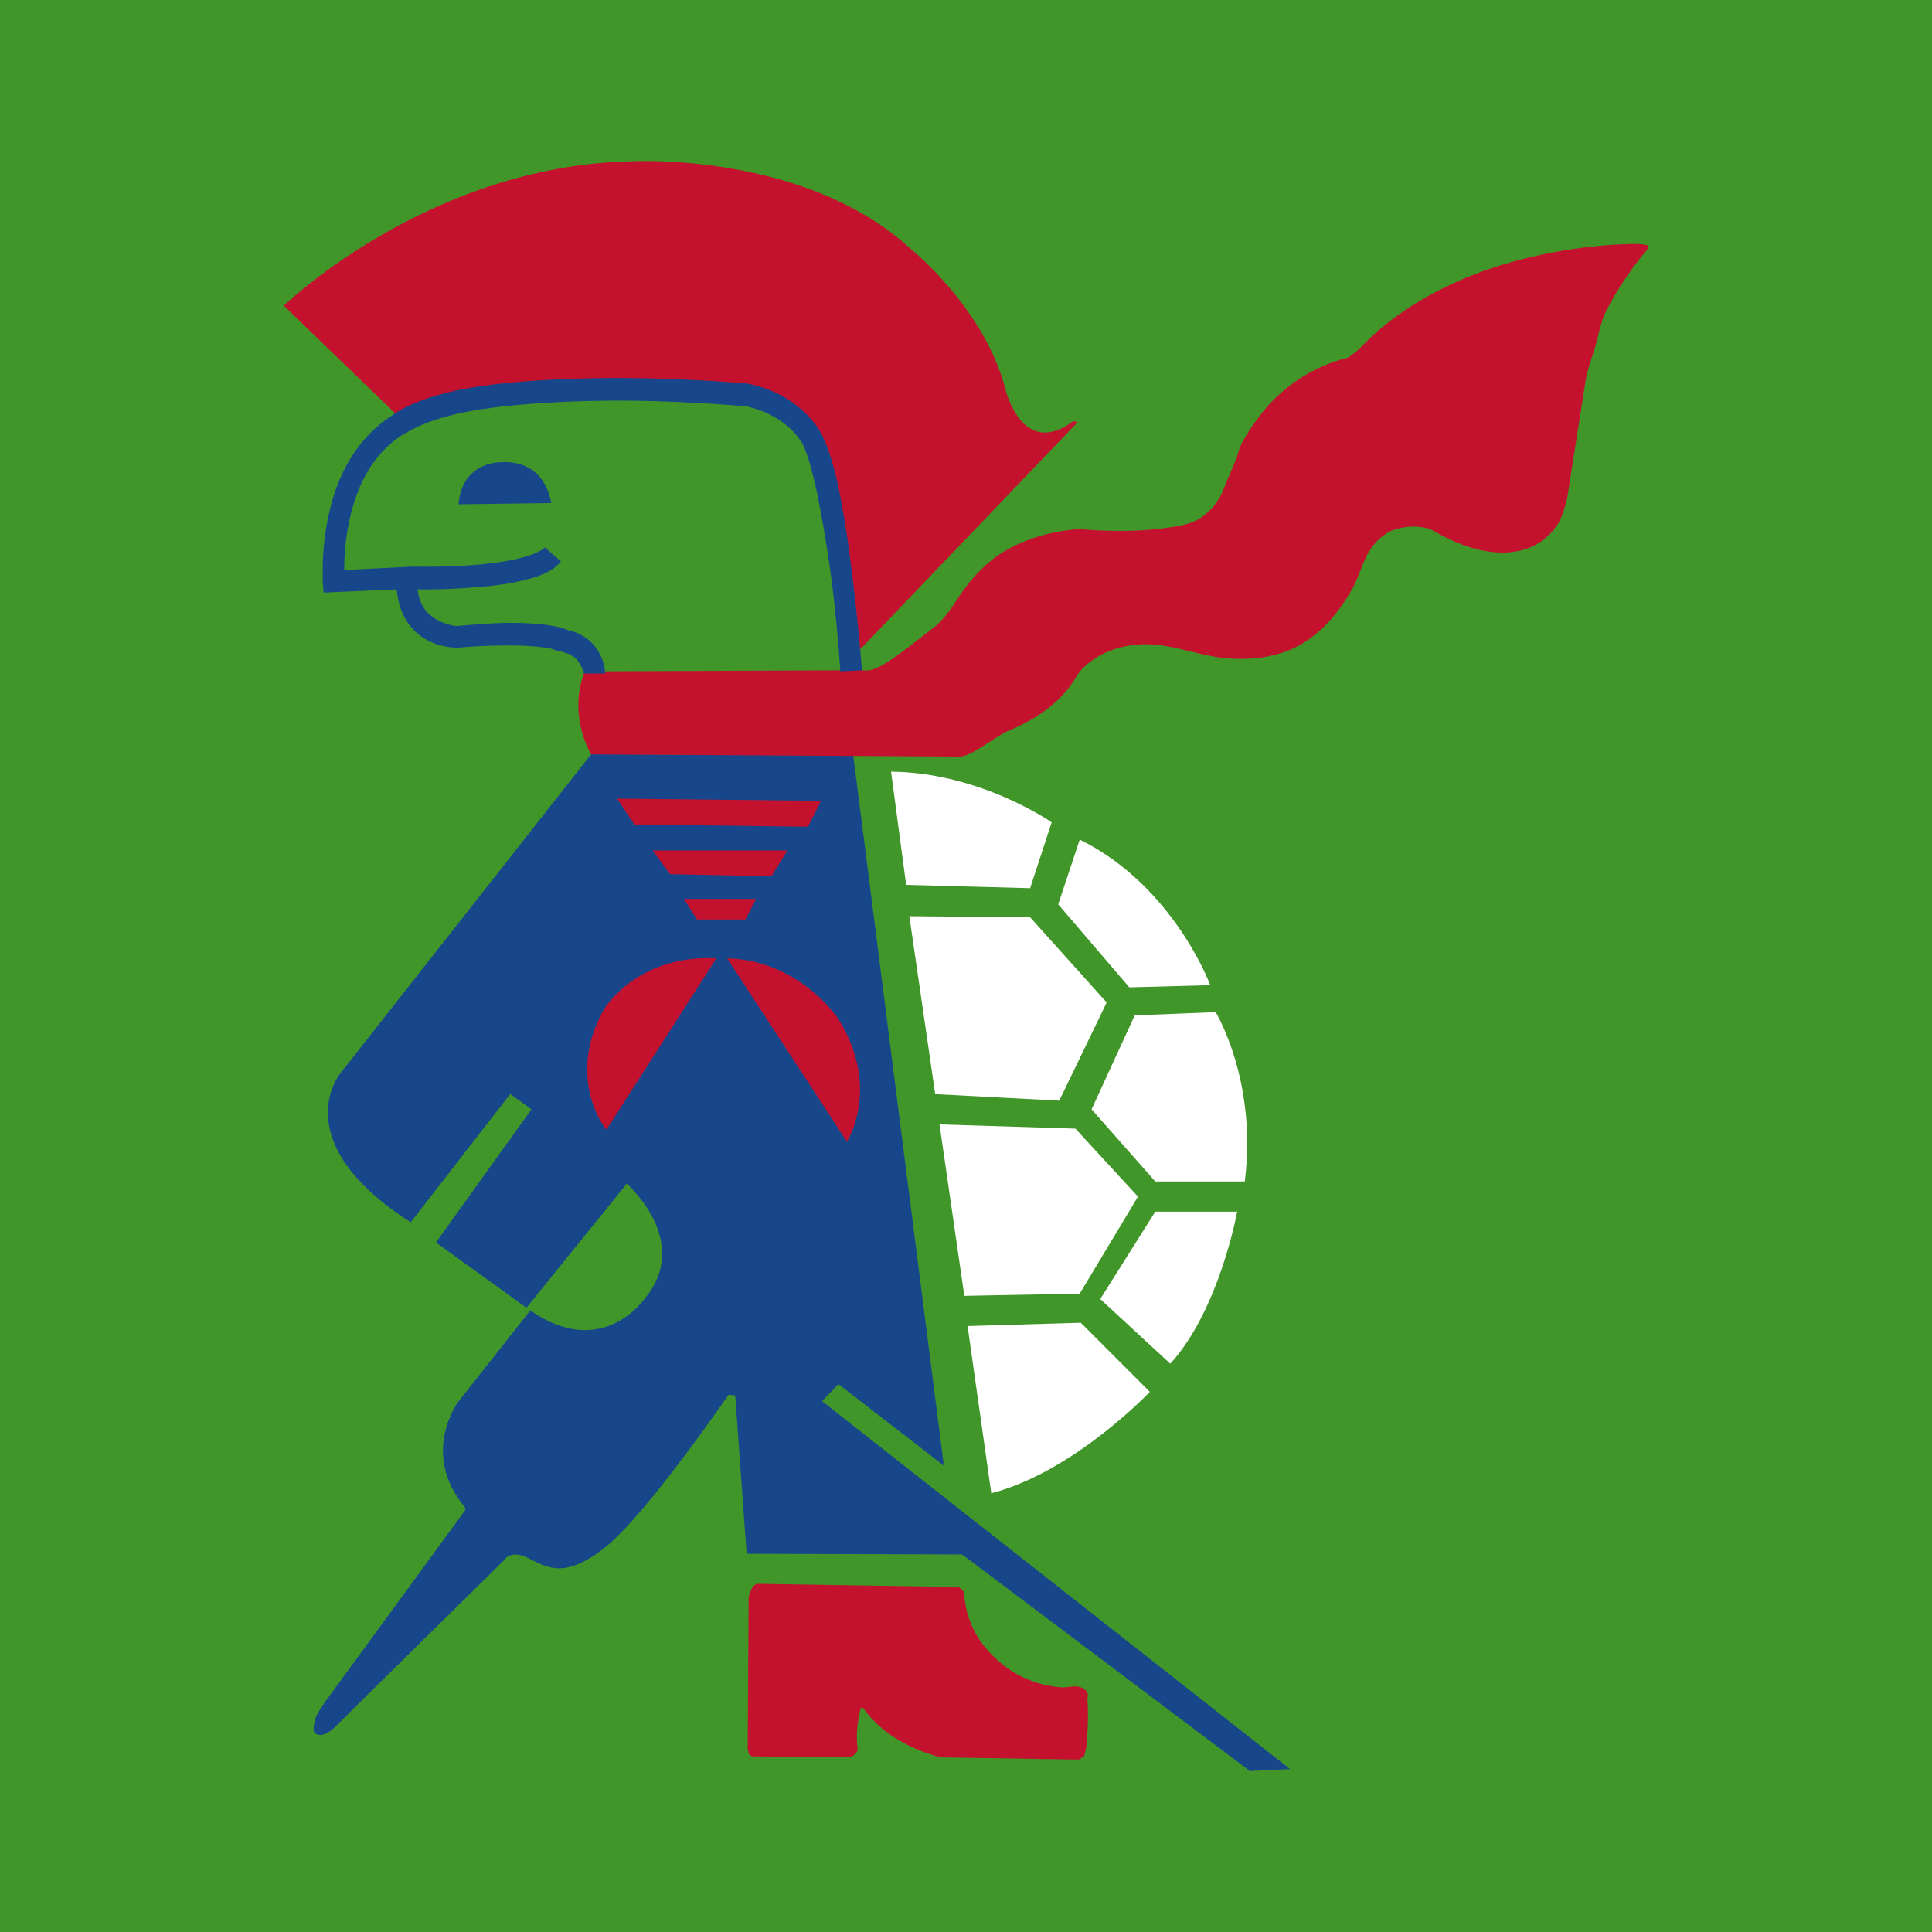 <svg xmlns="http://www.w3.org/2000/svg" viewBox="0 0 100 100"><path fill="#419629" d="M0 0h100v100H0z"/><path fill="#18468B" d="M30.602 39.035 17.613 55.56s-2.906 3.5 3.645 7.707l5.152-6.641 1.098.793-4.942 6.89 4.684 3.38 5.191-6.422s3.391 2.972.95 5.918c0 0-2.176 3.265-5.942.644l-3.73 4.727s-1.989 2.652.34 5.453l.03.144-7.132 9.758s-.574.766-.645 1.086c-.07.317-.136.606 0 .719.141.094.446.242 1.06-.356.605-.617 8.706-8.59 8.706-8.59s.3-.613 1.29-.109c.987.5 1.921 1.082 4.034-.637 2.11-1.726 6.313-7.835 6.313-7.835l.34.042.59 8.192 11.156.035 14.894 11.211 2.075-.102-24.22-19.043.848-.882 5.454 4.218-4.688-36.757Zm0 0"/><path fill="#FFF" d="m46.121 39.941.781 5.86 6.418.172 1.114-3.407s-3.688-2.586-8.313-2.625m9.766 3.516-1.114 3.352 3.68 4.296 4.188-.113s-1.875-5.125-6.754-7.535m-8.82 3.965 1.34 9.21 6.421.337 2.453-5.082-3.96-4.407Zm15.855 4.965-4.188.168-2.234 4.863 3.297 3.734h4.633c.66-5.222-1.508-8.765-1.508-8.765m-14.293 5.812 1.285 8.875 5.973-.117 3.015-5.02-3.238-3.519Zm11.168 4.516-2.848 4.523 3.625 3.348c2.551-2.8 3.461-7.871 3.461-7.871Zm-3.856 5.75-5.859.172 1.227 8.652c4.28-1.102 8.207-5.246 8.207-5.246Zm0 0"/><path fill="#C4122E" d="M32.719 8.348c-10.528.207-18.028 7.476-18.028 7.476l6.528 6.309c2.953-1.977 15.785-1.649 15.785-1.649 4.543-.172 4.965 2.344 4.965 2.344 1.02 2.238 1.636 11.867 1.636 11.867l-13.34.055c-.902 2.293.333 4.297.333 4.297l18.867.113h.281c.617-.07 1.867-1.097 2.457-1.34 1.25-.515 2.492-1.297 3.293-2.457.184-.277.32-.543.559-.781.777-.781 1.898-1.172 2.96-1.227 1.547-.093 3.032.618 4.579.727 1.27.086 2.593-.07 3.738-.727 1.168-.675 2.063-1.77 2.734-3.015.336-.649.504-1.43.95-2.012.242-.348.57-.637.949-.832a3.1 3.1 0 0 1 2.066-.113c.965.57 1.992 1.023 3.067 1.172.808.11 1.62.035 2.347-.336a3.15 3.15 0 0 0 1.004-.836c.371-.453.528-1.043.672-1.621l.945-6.032c.094-.566.282-1.074.45-1.617.207-.672.312-1.37.613-2.011a17 17 0 0 1 2.176-3.235V12.7c-.453-.113-.926-.066-1.395-.054-1.5.074-2.996.28-4.465.613-2.894.652-5.695 1.836-8.039 3.797-.406.336-.785.746-1.172 1.113l-.449.34a8.22 8.22 0 0 0-4.742 3.234 9 9 0 0 0-.781 1.23c-.133.243-.172.505-.278.782-.207.535-.464 1.066-.672 1.617a3.15 3.15 0 0 1-1.285 1.508c-.511.285-1.156.375-1.73.45-1.48.206-2.957.175-4.465.054-1.492.117-3.023.547-4.3 1.449-.473.36-.907.77-1.286 1.23-.672.774-1.094 1.77-1.894 2.399-2.7 2.129-3.075 2.293-3.739 2.234l-.117-1.058 11.281-11.785-.222-.055c-2.668 1.984-3.52-1.672-3.52-1.672-1.11-4.219-4.914-7.258-4.914-7.258-5.45-5.012-14.402-4.52-14.402-4.52m-.778 32.989.895 1.34 8.988.113.672-1.34Zm1.84 2.68.899 1.23 5.246.11.836-1.34Zm1.621 2.511.672 1.063h2.512l.555-1.063Zm1.676 3.075c-4.117-.204-5.805 2.62-5.805 2.62-2.043 3.614.11 6.255.11 6.255Zm.559 0 6.199 9.488s1.793-2.781-.453-6.363c0 0-1.98-3.024-5.746-3.125m1.617 32.375c-.297 0-.41.386-.504.668l-.05 7.87.05.223v.055l.172.117 4.965.05c.234 0 .425-.179.508-.386a5.6 5.6 0 0 1 .164-2.18h.113c.957 1.368 2.473 2.145 4.016 2.567l7.148.113.277-.164.11-.45c.082-.831.12-1.733.058-2.57.102-.261-.09-.456-.336-.554-.324-.117-.68.02-1.008 0a5.57 5.57 0 0 1-2.73-.95c-.879-.62-1.645-1.472-2.012-2.515-.195-.484-.242-.984-.332-1.508l-.222-.222Zm0 0"/><path fill="#18468B" d="M32.05 19.566c-4.374 0-6.898.387-6.921.391-3.465.453-4.777 1.496-4.856 1.563-1.625 1.05-2.546 2.675-3.015 4.187a13.2 13.2 0 0 0-.555 3.797v.613l.05.555 3.74-.164.058.113c.137 1.414.937 2.223 1.676 2.57.746.356 1.406.329 1.453.329h.054a30 30 0 0 1 2.676-.11c1.043 0 1.738.09 2.121.164l.336.117h.168l.055.055c.625.133.808.418.953.672l.168.332v.11h1.113a2.5 2.5 0 0 0-.277-1.008 2.33 2.33 0 0 0-1.617-1.223c-.125-.059-.817-.39-3.02-.39-.742 0-1.668.066-2.789.167a2.8 2.8 0 0 1-1.117-.394c-.41-.266-.781-.66-.89-1.504h.445q1.847-.006 3.683-.223a11.5 11.5 0 0 0 1.899-.394c.566-.184 1.039-.399 1.394-.832l-.836-.73c-.082.12-.418.3-.894.448-1.438.473-3.977.563-5.246.555h-.786l-3.457.172c0-.719.07-2.094.504-3.465.422-1.367 1.2-2.715 2.57-3.57h.051c.07-.055 1.262-.93 4.356-1.336l.445-.063c.895-.101 3.074-.332 6.309-.332 1.82 0 4 .09 6.418.278h.058c.368.054 1.996.437 2.903 1.789.285.394.574 1.402.84 2.62a63 63 0 0 1 .945 6.087c.2 1.875.277 3.238.281 3.238l1.117-.055c0-.008-.191-2.558-.558-5.36a49 49 0 0 0-.672-4.187c-.285-1.285-.606-2.324-1.059-3.015-1.414-2.02-3.687-2.274-3.742-2.29h-.055a83 83 0 0 0-6.476-.277m-6.028 4.356s-2.105-.11-2.289 2.18l4.797-.063s-.234-2.191-2.508-2.117"/></svg>